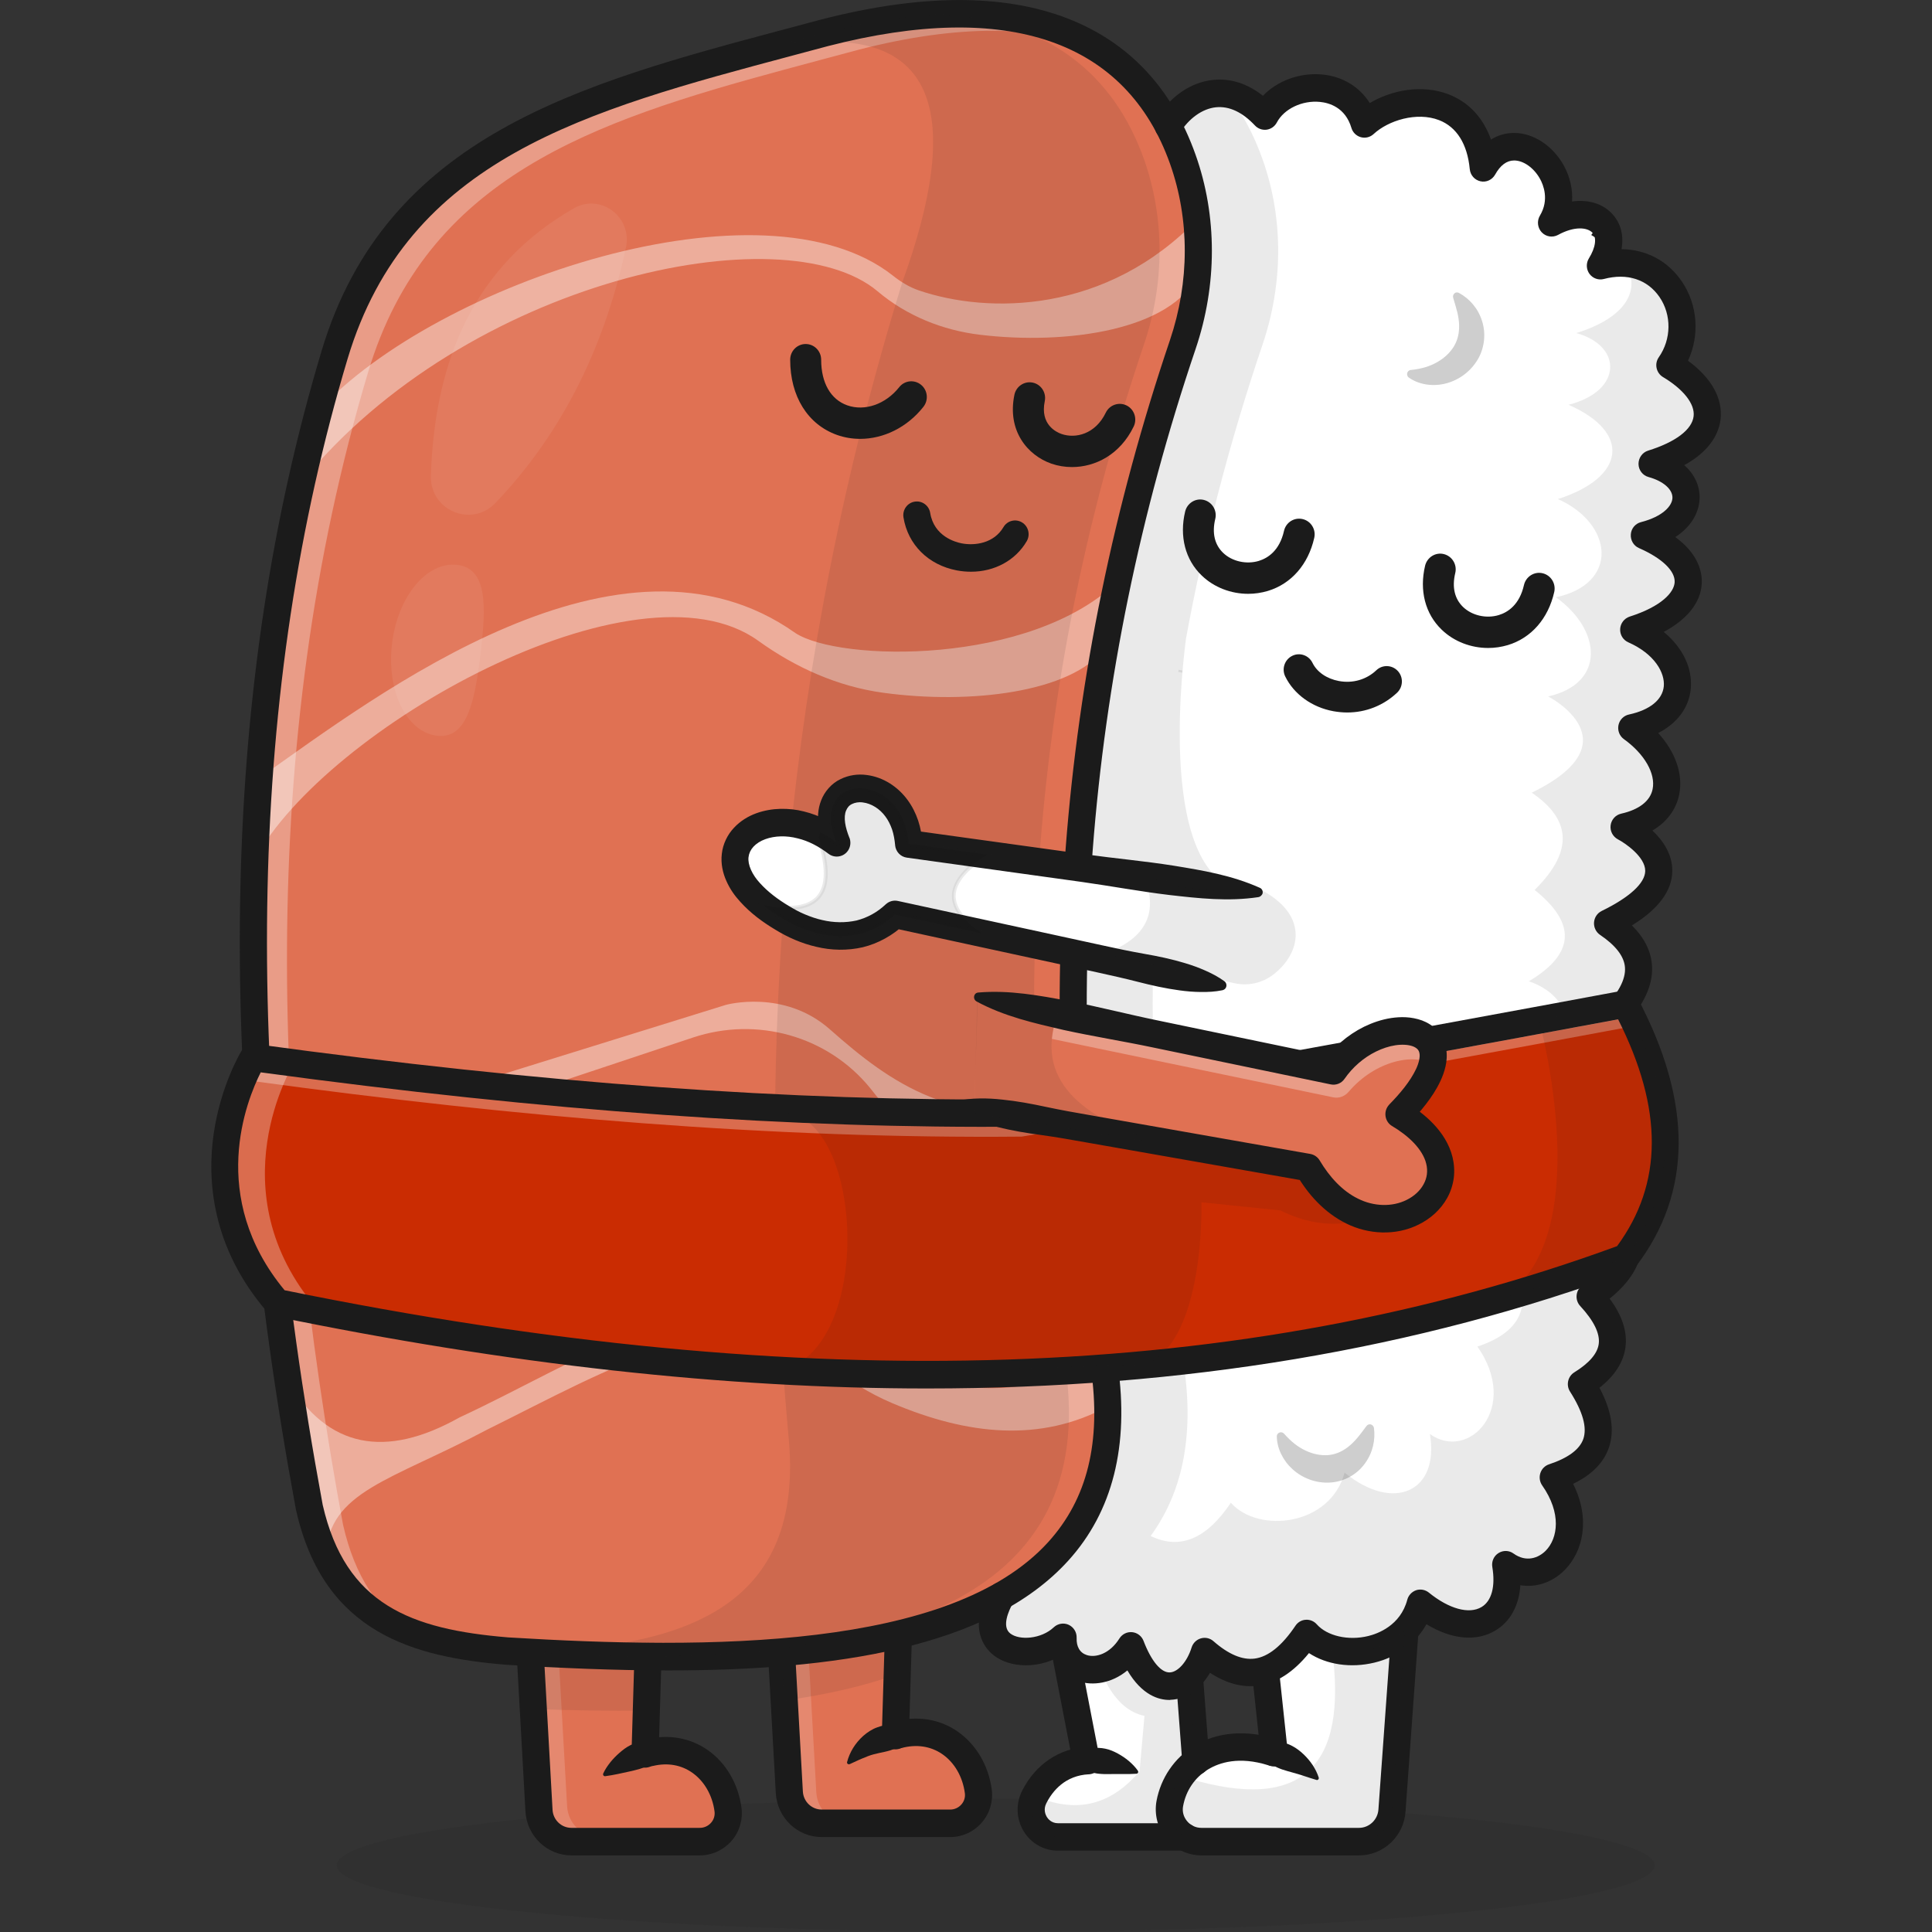 <svg width="64" height="64" viewBox="0 0 64 64" fill="none" xmlns="http://www.w3.org/2000/svg">
<rect x="0" y="0" width="64" height="64" fill="#333333" stroke="none"/>
<g clip-path="url(#clip0_5370_5987)">
<g opacity="0.3">
<path opacity="0.3" d="M32.984 64C45.043 64 54.818 63.011 54.818 61.792C54.818 60.572 45.043 59.584 32.984 59.584C20.925 59.584 11.15 60.572 11.15 61.792C11.15 63.011 20.925 64 32.984 64Z" fill="#1B1B1B"/>
</g>
<path d="M39.613 58.346L39.25 60.85H35.049C34.47 60.85 34.074 60.316 34.174 59.781C34.188 59.697 34.215 59.613 34.256 59.534C34.582 58.889 35.166 58.381 36.005 58.322L35.979 58.314L35.283 54.716C35.283 54.716 36.579 54.132 37.907 54.539C38.426 54.697 38.946 55.005 39.399 55.557L39.613 58.346Z" fill="white"/>
<path d="M39.306 60.917H35.049C34.765 60.917 34.497 60.791 34.317 60.569C34.135 60.345 34.059 60.054 34.113 59.769C34.13 59.675 34.159 59.586 34.203 59.505C34.565 58.785 35.169 58.349 35.908 58.268L35.215 54.682L35.261 54.66C35.315 54.635 36.596 54.071 37.932 54.48C38.525 54.66 39.036 55.01 39.452 55.517L39.464 55.532L39.681 58.346V58.354L39.306 60.917ZM36.037 58.263L36.416 58.359L36.013 58.386C35.276 58.435 34.672 58.854 34.317 59.562C34.281 59.633 34.254 59.709 34.239 59.791C34.193 60.037 34.259 60.288 34.417 60.483C34.575 60.678 34.801 60.784 35.049 60.784H39.194L39.55 58.342L39.338 55.581C38.941 55.101 38.455 54.77 37.893 54.6C36.745 54.248 35.602 54.657 35.358 54.756L36.037 58.263Z" fill="#1B1B1B"/>
<path d="M46.545 54.009L46.115 59.978C46.073 60.557 45.597 61.006 45.025 61.006H39.795C39.136 61.006 38.632 60.399 38.752 59.744C38.791 59.539 38.854 59.345 38.941 59.16C39.423 58.157 40.627 57.543 42.203 58.058L41.911 55.32C41.911 55.32 41.809 51.885 45.062 53.211C45.497 53.388 45.988 53.647 46.545 54.009Z" fill="white"/>
<path d="M45.025 61.072H39.795C39.459 61.072 39.143 60.922 38.929 60.661C38.718 60.402 38.63 60.064 38.691 59.736C38.73 59.525 38.795 59.322 38.885 59.138C39.338 58.199 40.51 57.484 42.13 57.974L41.848 55.335C41.846 55.268 41.812 53.794 42.734 53.144C43.295 52.747 44.089 52.75 45.088 53.156C45.538 53.339 46.039 53.607 46.579 53.957L46.611 53.977L46.609 54.016L46.178 59.985C46.137 60.594 45.631 61.072 45.025 61.072ZM41.094 57.935C40.017 57.935 39.311 58.546 39.002 59.189C38.917 59.364 38.856 59.557 38.817 59.756C38.764 60.047 38.842 60.345 39.029 60.574C39.219 60.806 39.498 60.939 39.798 60.939H45.028C45.565 60.939 46.015 60.515 46.054 59.971L46.482 54.041C45.962 53.706 45.477 53.447 45.044 53.272C44.089 52.883 43.337 52.873 42.812 53.245C41.948 53.854 41.982 55.305 41.982 55.32L42.284 58.152L42.189 58.12C41.787 57.992 41.422 57.935 41.094 57.935Z" fill="#1B1B1B"/>
<path d="M42.381 57.708C42.529 57.716 42.673 57.767 42.809 57.839C42.945 57.91 43.069 58.006 43.181 58.112C43.407 58.327 43.587 58.586 43.685 58.884C43.694 58.916 43.677 58.953 43.646 58.962C43.634 58.968 43.621 58.968 43.609 58.962H43.607C43.459 58.921 43.327 58.871 43.198 58.832C43.069 58.79 42.945 58.751 42.824 58.719C42.702 58.684 42.583 58.654 42.471 58.615C42.357 58.573 42.245 58.529 42.135 58.45L42.126 58.443C41.948 58.312 41.907 58.058 42.038 57.876C42.118 57.76 42.252 57.703 42.381 57.708Z" fill="#1B1B1B"/>
<path d="M45.025 61.462H39.797C39.345 61.462 38.922 61.259 38.632 60.907C38.348 60.559 38.231 60.104 38.311 59.66C38.452 58.898 38.905 58.233 39.554 57.836C40.306 57.375 41.274 57.292 42.274 57.605C42.512 57.678 42.644 57.932 42.571 58.174C42.498 58.415 42.247 58.548 42.009 58.475C41.043 58.174 40.394 58.386 40.017 58.615C39.581 58.881 39.287 59.312 39.192 59.828C39.158 60.008 39.204 60.182 39.321 60.325C39.438 60.468 39.61 60.55 39.793 60.55H45.02C45.356 60.55 45.638 60.283 45.662 59.943L46.093 53.974C46.11 53.723 46.329 53.536 46.575 53.553C46.823 53.57 47.008 53.79 46.99 54.041L46.56 60.01C46.506 60.826 45.83 61.462 45.025 61.462Z" fill="#1B1B1B"/>
<path d="M42.206 58.517C41.98 58.517 41.785 58.344 41.761 58.11L41.469 55.372C41.442 55.123 41.62 54.896 41.868 54.869C42.113 54.842 42.337 55.022 42.364 55.273L42.656 58.011C42.682 58.26 42.505 58.487 42.257 58.514C42.237 58.517 42.223 58.517 42.206 58.517Z" fill="#1B1B1B"/>
<path d="M39.613 58.802C39.379 58.802 39.182 58.62 39.165 58.381L38.953 55.593C38.934 55.342 39.119 55.123 39.367 55.106C39.615 55.086 39.832 55.273 39.851 55.525L40.063 58.312C40.082 58.563 39.897 58.783 39.649 58.8C39.637 58.802 39.625 58.802 39.613 58.802Z" fill="#1B1B1B"/>
<path d="M36.166 57.928C36.317 57.886 36.47 57.898 36.616 57.928C36.762 57.957 36.901 58.019 37.029 58.088C37.158 58.159 37.28 58.24 37.392 58.334C37.504 58.43 37.606 58.534 37.694 58.657C37.713 58.687 37.708 58.726 37.679 58.746C37.669 58.753 37.659 58.755 37.647 58.758C37.499 58.768 37.363 58.768 37.229 58.768H36.847C36.725 58.768 36.606 58.773 36.494 58.765C36.382 58.758 36.275 58.748 36.166 58.706L36.129 58.691C35.923 58.615 35.818 58.383 35.896 58.174C35.942 58.048 36.047 57.959 36.166 57.928Z" fill="#1B1B1B"/>
<path d="M39.25 61.306H35.049C34.58 61.306 34.152 61.065 33.908 60.658C33.663 60.252 33.643 59.751 33.857 59.325C34.303 58.443 35.093 57.91 36.03 57.864C36.278 57.851 36.489 58.046 36.502 58.297C36.514 58.549 36.322 58.763 36.073 58.775C35.285 58.815 34.869 59.322 34.658 59.741C34.556 59.946 34.636 60.118 34.675 60.185C34.714 60.249 34.828 60.397 35.049 60.397H39.25C39.498 60.397 39.7 60.601 39.7 60.853C39.698 61.104 39.498 61.306 39.25 61.306Z" fill="#1B1B1B"/>
<path d="M35.981 58.773C35.769 58.773 35.582 58.623 35.541 58.406L34.845 54.807C34.796 54.561 34.957 54.322 35.2 54.273C35.443 54.223 35.679 54.386 35.728 54.633L36.424 58.231C36.472 58.477 36.312 58.716 36.069 58.766C36.039 58.77 36.01 58.773 35.981 58.773Z" fill="#1B1B1B"/>
<g opacity="0.3">
<path opacity="0.3" d="M39.613 58.344C39.158 58.684 38.859 59.184 38.754 59.744C38.671 60.2 38.888 60.631 39.248 60.85H35.047C34.468 60.85 34.072 60.316 34.171 59.781C34.354 59.665 34.507 59.584 34.507 59.584C35.842 60.077 36.893 59.685 37.749 58.679L37.912 56.841C36.869 56.629 36.465 55.323 36.465 55.323L36.669 55.212L36.949 55.061L37.543 54.739C38.105 56.02 38.868 56.064 39.396 55.559L39.613 58.344Z" fill="#1B1B1B"/>
</g>
<path d="M31.478 60.399H27.222C26.652 60.399 26.18 59.948 26.149 59.372L25.979 56.333L25.862 54.273L29.756 54.268L29.72 55.461L29.659 57.494C31.087 57.058 32.23 58.026 32.405 59.342C32.483 59.904 32.038 60.399 31.478 60.399Z" fill="#E07153"/>
<g opacity="0.55">
<g opacity="0.55">
<path opacity="0.55" d="M25.971 54.275L29.866 54.27V54.273L26.757 54.275L26.871 56.335L27.041 59.374C27.073 59.948 27.545 60.402 28.114 60.402H27.326C26.757 60.402 26.285 59.951 26.253 59.374L26.083 56.335L25.971 54.275Z" fill="white"/>
</g>
</g>
<path d="M23.184 61.008H18.929C18.36 61.008 17.888 60.557 17.856 59.98L17.667 56.611L17.569 54.881L21.464 54.876L21.41 56.661L21.366 58.102C22.794 57.666 23.938 58.635 24.113 59.951C24.191 60.513 23.743 61.008 23.184 61.008Z" fill="#E07153"/>
<g opacity="0.55">
<g opacity="0.55">
<path opacity="0.55" d="M23.687 60.86C23.541 60.952 23.371 61.008 23.186 61.008H18.929C18.36 61.008 17.888 60.557 17.856 59.98L17.667 56.612L17.569 54.882L18.508 54.879L18.596 56.464L18.786 59.833C18.817 60.407 19.287 60.86 19.858 60.86H23.687Z" fill="white"/>
</g>
</g>
<path d="M29.732 57.881C29.554 57.977 29.428 58.002 29.309 58.031C29.189 58.058 29.073 58.078 28.949 58.112C28.825 58.144 28.698 58.194 28.567 58.25C28.43 58.305 28.299 58.374 28.146 58.44H28.143C28.112 58.453 28.078 58.438 28.063 58.408C28.058 58.396 28.058 58.381 28.061 58.369C28.146 58.043 28.328 57.745 28.596 57.504C28.73 57.385 28.888 57.282 29.053 57.223C29.216 57.161 29.384 57.129 29.494 57.139L29.576 57.146C29.79 57.164 29.948 57.353 29.931 57.568C29.924 57.703 29.841 57.819 29.732 57.881Z" fill="#1B1B1B"/>
<path d="M31.478 60.855H27.221C26.414 60.855 25.745 60.215 25.699 59.399L25.414 54.3C25.4 54.048 25.589 53.834 25.837 53.819C26.083 53.804 26.297 53.997 26.312 54.248L26.596 59.347C26.616 59.682 26.888 59.944 27.221 59.944H31.476C31.619 59.944 31.756 59.882 31.851 59.771C31.941 59.667 31.98 59.534 31.962 59.401C31.89 58.854 31.615 58.381 31.206 58.102C30.824 57.844 30.364 57.775 29.873 57.903C29.632 57.967 29.387 57.819 29.326 57.578C29.262 57.334 29.408 57.085 29.647 57.023C30.384 56.828 31.116 56.944 31.707 57.348C32.327 57.772 32.746 58.475 32.853 59.281C32.904 59.672 32.787 60.069 32.527 60.37C32.262 60.678 31.88 60.855 31.478 60.855Z" fill="#1B1B1B"/>
<path d="M29.661 57.95C29.657 57.95 29.652 57.95 29.647 57.95C29.399 57.942 29.204 57.733 29.211 57.481L29.309 54.258C29.316 54.006 29.527 53.807 29.771 53.817C30.019 53.824 30.213 54.033 30.206 54.285L30.109 57.509C30.104 57.755 29.905 57.95 29.661 57.95Z" fill="#1B1B1B"/>
<path d="M54.723 15.364C56.266 15.787 56.266 17.283 54.465 17.739C56.553 18.651 56.356 20.147 54.113 20.862C55.937 21.668 56.168 23.659 54.05 24.115C55.582 25.216 55.687 26.979 53.792 27.4C53.792 27.4 56.713 28.896 53.247 30.589C54.502 31.439 54.692 32.484 53.344 33.81C54.67 34.87 54.748 35.885 53.152 36.837C54.845 37.416 54.821 39.212 53.089 39.828C54.376 40.893 54.149 41.933 52.67 42.951C53.831 44.208 53.544 45.127 52.381 45.847C53.405 47.441 52.987 48.427 51.449 48.937C52.872 50.965 51.167 52.76 49.875 51.833C50.197 53.743 48.679 54.44 47.049 53.112C46.577 54.881 44.193 55.138 43.281 54.11C42.308 55.559 41.191 55.845 39.897 54.711C39.518 55.936 38.246 56.592 37.458 54.522C36.694 55.737 35.164 55.478 35.21 54.238C34.504 54.904 33.103 54.884 32.899 54.021C32.828 53.733 32.894 53.353 33.162 52.873C32.875 44.743 33.386 36.176 34.541 27.257C35.507 19.792 36.925 12.081 38.7 4.172C38.73 4.126 38.759 4.079 38.791 4.034C39.233 3.403 39.922 2.992 40.668 3.12C41.072 3.189 41.491 3.416 41.899 3.849C42.52 2.669 44.704 2.462 45.195 4.111C46.304 3.081 48.878 2.918 49.133 5.565C50.126 3.78 52.354 5.787 51.391 7.386C52.731 6.654 53.811 7.512 53.008 8.806C55.173 8.231 56.402 10.541 55.31 12.103C57.066 13.15 57.034 14.646 54.723 15.364Z" fill="white"/>
<path d="M53.278 8.096C53.137 7.982 52.982 7.871 52.806 7.765C52.899 7.632 52.974 7.497 53.033 7.356C53.22 7.529 53.315 7.785 53.278 8.096Z" fill="white"/>
<path d="M53.327 8.219L53.237 8.145C53.101 8.034 52.943 7.923 52.773 7.822L52.712 7.785L52.753 7.729C52.843 7.6 52.916 7.465 52.974 7.332L53.011 7.248L53.077 7.31C53.286 7.502 53.381 7.785 53.342 8.106L53.327 8.219ZM52.897 7.746C53.013 7.817 53.12 7.891 53.22 7.968C53.22 7.773 53.162 7.603 53.052 7.47C53.008 7.563 52.955 7.655 52.897 7.746Z" fill="#1B1B1B"/>
<g opacity="0.3">
<path opacity="0.3" d="M54.723 15.364C56.266 15.787 56.266 17.283 54.466 17.739C56.553 18.651 56.356 20.147 54.113 20.862C55.937 21.668 56.168 23.659 54.05 24.115C55.582 25.216 55.687 26.979 53.792 27.4C53.792 27.4 56.713 28.896 53.247 30.589C54.502 31.439 54.692 32.484 53.344 33.81C54.67 34.87 54.748 35.885 53.152 36.836C54.845 37.416 54.821 39.212 53.089 39.828C54.376 40.893 54.149 41.933 52.67 42.951C53.831 44.208 53.544 45.127 52.381 45.846C53.405 47.441 52.987 48.427 51.449 48.937C52.872 50.965 51.167 52.759 49.875 51.833C50.197 53.743 48.679 54.44 47.049 53.112C46.577 54.881 44.193 55.138 43.281 54.11C42.308 55.559 41.191 55.845 39.897 54.711C39.79 55.054 39.615 55.352 39.399 55.559C38.873 56.062 38.107 56.017 37.545 54.738C37.514 54.669 37.484 54.598 37.458 54.522C37.312 54.756 37.136 54.933 36.952 55.061L36.672 55.212C35.949 55.51 35.176 55.125 35.21 54.24C34.504 54.906 33.103 54.886 32.899 54.024C32.894 54.006 32.892 53.989 32.887 53.969C32.855 53.787 32.875 53.57 32.96 53.316C32.972 53.277 32.989 53.237 33.004 53.198C33.045 53.094 33.099 52.986 33.159 52.873C35.687 51.443 37.124 49.08 36.579 45.26C34.573 33.588 35.49 22.313 39.18 11.413C39.853 9.427 39.883 7.255 39.182 5.279C39.044 4.889 38.885 4.52 38.7 4.172C38.73 4.125 38.759 4.079 38.791 4.034C39.233 3.403 39.922 2.992 40.668 3.12C41.155 3.743 41.539 4.468 41.826 5.281C42.529 7.26 42.498 9.429 41.824 11.415C40.736 14.629 39.89 17.872 39.289 21.15C39.289 21.15 39.289 21.152 39.287 21.16C39.26 21.416 38.229 28.694 41.033 29.482L37.64 29.009C37.577 29.214 37.528 29.34 37.484 29.409L38.302 29.28C37.99 34.525 38.292 39.853 39.224 45.265C39.569 47.673 39.124 49.501 38.117 50.881C39.107 51.362 39.987 50.953 40.773 49.78C41.685 50.807 44.069 50.551 44.541 48.782C46.171 50.11 47.689 49.413 47.367 47.503C48.659 48.429 50.364 46.635 48.941 44.607C50.479 44.094 50.897 43.111 49.873 41.516C51.036 40.797 51.323 39.878 50.163 38.621C51.639 37.603 51.868 36.563 50.581 35.498C52.315 34.88 52.34 33.086 50.644 32.506C52.24 31.555 52.164 30.542 50.836 29.48C52.184 28.154 51.994 27.109 50.739 26.259C54.208 24.568 51.284 23.07 51.284 23.07C53.179 22.646 53.074 20.886 51.542 19.785C53.66 19.329 53.432 17.337 51.605 16.532C53.848 15.817 54.045 14.319 51.958 13.409C53.755 12.953 53.755 11.457 52.215 11.033C53.884 10.516 54.366 9.592 53.843 8.724C55.465 8.85 56.251 10.757 55.31 12.103C57.066 13.15 57.034 14.646 54.723 15.364Z" fill="#1B1B1B"/>
</g>
<g opacity="0.3">
<path opacity="0.3" d="M36.952 55.061C36.861 55.123 36.767 55.175 36.672 55.212L36.952 55.061Z" fill="black"/>
<path opacity="0.3" d="M36.696 55.271L36.643 55.153L36.922 55.002L36.988 55.113C36.891 55.18 36.793 55.234 36.696 55.271Z" fill="#1B1B1B"/>
</g>
<g opacity="0.3">
<path opacity="0.3" d="M39.107 22.2C39.102 22.225 39.099 22.244 39.094 22.267C39.097 22.237 39.105 22.215 39.107 22.2Z" fill="black"/>
<path opacity="0.3" d="M39.159 22.279L39.031 22.259C39.034 22.234 39.039 22.212 39.041 22.198L39.044 22.188L39.171 22.21L39.159 22.279Z" fill="#1B1B1B"/>
</g>
<path d="M53.845 8.719C53.587 8.697 53.308 8.722 53.011 8.801C53.169 8.547 53.254 8.305 53.279 8.093C53.527 8.295 53.716 8.505 53.845 8.719Z" fill="white"/>
<path d="M52.87 8.907L52.957 8.766C53.106 8.53 53.191 8.3 53.215 8.088L53.227 7.973L53.317 8.046C53.57 8.249 53.765 8.465 53.899 8.687L53.964 8.796L53.838 8.786C53.58 8.764 53.308 8.791 53.026 8.865L52.87 8.907ZM53.325 8.217C53.293 8.374 53.232 8.537 53.142 8.702C53.339 8.66 53.534 8.643 53.721 8.645C53.617 8.5 53.485 8.357 53.325 8.217Z" fill="#1B1B1B"/>
<path d="M39.18 11.413C35.49 22.313 34.573 33.588 36.579 45.26C37.956 54.896 26.711 55.271 17.2 54.719C17.066 54.711 16.932 54.704 16.798 54.694C13.373 54.411 11.043 53.435 10.248 49.945C7.912 37.315 7.358 24.179 11.082 11.753C13.016 5.301 18.52 3.458 24.84 1.75C24.843 1.75 24.845 1.747 24.847 1.747C25.662 1.525 26.494 1.309 27.331 1.082C33.921 -0.611 37.747 1.242 39.18 5.279C39.885 7.255 39.853 9.424 39.18 11.413Z" fill="#E07153"/>
<g opacity="0.3">
<path opacity="0.3" d="M17.572 54.881L21.466 54.876L21.413 56.661C20.172 56.683 18.915 56.661 17.667 56.611L17.572 54.881Z" fill="#1B1B1B"/>
</g>
<g opacity="0.3">
<path opacity="0.3" d="M29.761 54.27L29.725 55.463C28.591 55.865 27.326 56.146 25.981 56.335L25.864 54.275L29.761 54.27Z" fill="#1B1B1B"/>
</g>
<g opacity="0.55">
<path opacity="0.55" d="M36.375 1.622C34.407 0.84 31.78 0.789 28.448 1.646C27.611 1.871 26.779 2.09 25.964 2.312C25.962 2.312 25.959 2.314 25.957 2.314C19.639 4.022 14.132 5.868 12.198 12.317C8.474 24.743 9.026 37.879 11.364 50.51C11.756 52.232 12.522 53.344 13.612 54.058C11.926 53.415 10.766 52.208 10.252 49.945C7.917 37.315 7.363 24.179 11.087 11.753C13.021 5.301 18.525 3.458 24.845 1.75C24.847 1.75 24.85 1.747 24.852 1.747C25.667 1.526 26.499 1.309 27.336 1.082C31.342 0.052 34.327 0.333 36.375 1.622Z" fill="white"/>
</g>
<g opacity="0.75">
<g opacity="0.75">
<path opacity="0.75" d="M39.695 7.231C36.664 10.405 32.729 10.407 30.427 9.616C30.121 9.51 29.841 9.338 29.586 9.136C25.295 5.737 14.485 9.355 10.569 13.582L9.985 15.98C15.429 9.271 25.959 7.024 29.073 9.651C30.034 10.462 31.228 10.942 32.468 11.09C35.334 11.433 38.81 10.945 39.698 9.086" fill="white"/>
</g>
<g opacity="0.75">
<path opacity="0.75" d="M37.017 19.27C34.12 22.055 27.805 21.924 26.348 20.97C20.554 16.867 12.563 22.966 8.581 25.781L8.44 28.472C10.78 24.122 21.084 18.323 25.115 21.224C26.353 22.116 27.757 22.745 29.262 22.949C32.138 23.341 35.473 22.942 36.579 21.5" fill="white"/>
</g>
<g opacity="0.75">
<path opacity="0.75" d="M35.628 36.73C31.593 37.376 29.537 35.91 27.494 34.101C25.969 32.75 24.045 33.288 24.045 33.288L12.948 36.735C9.8 37.647 8.53 36.026 8.53 36.026L8.817 39.828C8.817 39.828 9.311 38.537 12.522 37.842L22.955 34.37C25.071 33.665 27.421 34.313 28.834 36.055C28.876 36.107 28.919 36.161 28.961 36.215C30.985 38.85 35.631 38.32 35.631 38.32" fill="white"/>
</g>
<g opacity="0.75">
<path opacity="0.75" d="M36.429 44.348C35.217 46.46 31.666 46.359 28.316 44.999C27.73 44.76 27.175 44.449 26.635 44.119C23.403 42.138 19.204 45.11 15.225 46.953C12.751 48.343 10.858 47.951 9.547 45.775C9.817 48.018 10.216 49.967 10.79 51.525C10.899 49.39 12.945 49.055 16.125 47.365C20.189 45.356 24.371 42.818 27.438 45.203C28.09 45.711 28.791 46.157 29.547 46.477C32.06 47.544 34.468 47.791 36.689 46.593" fill="white"/>
</g>
</g>
<path d="M22.138 55.335C20.362 55.335 18.55 55.256 16.774 55.148C13.699 54.894 10.736 54.103 9.812 50.046C9.81 50.041 9.81 50.034 9.807 50.029C7.068 35.222 7.346 22.658 10.654 11.62C12.792 4.488 19.219 2.775 26.025 0.961C26.421 0.855 26.818 0.749 27.217 0.643C30.496 -0.2 33.23 -0.212 35.351 0.606C37.389 1.392 38.82 2.913 39.605 5.126C40.325 7.152 40.325 9.439 39.605 11.563C35.925 22.437 35.057 33.749 37.025 45.184C37.025 45.189 37.027 45.191 37.027 45.196C37.411 47.89 36.859 50.078 35.385 51.702C32.76 54.593 27.62 55.335 22.138 55.335ZM10.69 49.852C11.444 53.147 13.602 53.975 16.837 54.241C23.459 54.645 31.483 54.652 34.723 51.084C36.022 49.652 36.484 47.772 36.139 45.332C34.147 33.744 35.028 22.284 38.757 11.265C39.408 9.335 39.411 7.265 38.761 5.432C37.309 1.346 33.395 -0.007 27.443 1.523C27.046 1.629 26.65 1.735 26.253 1.841C19.413 3.665 13.507 5.239 11.515 11.884C8.251 22.779 7.981 35.198 10.69 49.852Z" fill="#1B1B1B"/>
<path d="M24.843 1.748C24.846 1.748 24.849 1.745 24.852 1.745C24.846 1.748 24.843 1.75 24.843 1.748C24.84 1.75 24.84 1.75 24.843 1.748Z" fill="black"/>
<path d="M24.84 1.814H24.692L24.813 1.683L24.85 1.681H25.11L24.864 1.811L24.84 1.814Z" fill="#1B1B1B"/>
<g opacity="0.3">
<path opacity="0.3" d="M35.295 45.26C33.288 33.588 34.205 22.313 37.895 11.413C38.569 9.427 38.598 7.255 37.898 5.279C36.883 2.42 34.667 0.658 31.121 0.473C29.978 0.53 28.718 0.727 27.334 1.082C26.952 1.185 26.572 1.286 26.195 1.385C26.414 1.385 26.623 1.392 26.82 1.412C26.818 1.412 26.815 1.412 26.813 1.412C31.055 1.057 31.858 3.911 29.89 9.35C26.066 21.722 24.937 34.453 26.112 47.493C26.721 53.314 22.588 54.613 17.202 54.719C18.601 54.8 20.036 54.862 21.464 54.877C29.265 54.788 36.409 53.053 35.295 45.26Z" fill="#1B1B1B"/>
</g>
<path d="M38.737 56.313C38.394 56.313 37.832 56.163 37.346 55.335C36.82 55.769 36.202 55.847 35.73 55.697C35.349 55.576 35.062 55.318 34.903 54.973C34.227 55.266 33.415 55.229 32.906 54.825C32.627 54.603 32.055 53.945 32.773 52.649C32.894 52.429 33.169 52.35 33.386 52.474C33.602 52.597 33.68 52.875 33.558 53.095C33.403 53.376 33.181 53.883 33.463 54.108C33.763 54.347 34.49 54.3 34.908 53.906C35.042 53.78 35.237 53.748 35.402 53.824C35.567 53.901 35.672 54.071 35.665 54.255C35.653 54.551 35.774 54.753 36.003 54.827C36.297 54.921 36.762 54.788 37.083 54.275C37.175 54.13 37.338 54.051 37.506 54.068C37.674 54.085 37.82 54.196 37.881 54.356C38.134 55.019 38.457 55.411 38.749 55.401C39.022 55.392 39.328 55.044 39.474 54.573C39.52 54.428 39.635 54.315 39.781 54.273C39.926 54.231 40.082 54.265 40.197 54.366C40.695 54.803 41.152 54.995 41.561 54.943C42.014 54.884 42.468 54.517 42.914 53.854C42.991 53.738 43.118 53.664 43.254 53.657C43.393 53.647 43.527 53.703 43.619 53.807C43.964 54.196 44.665 54.356 45.322 54.196C45.636 54.12 46.39 53.851 46.618 52.994C46.657 52.846 46.769 52.727 46.913 52.678C47.056 52.631 47.214 52.661 47.333 52.757C47.998 53.297 48.664 53.482 49.078 53.235C49.413 53.035 49.542 52.553 49.435 51.909C49.404 51.727 49.484 51.544 49.639 51.448C49.793 51.35 49.99 51.355 50.138 51.463C50.559 51.764 50.963 51.611 51.203 51.37C51.61 50.956 51.731 50.125 51.087 49.206C51.004 49.087 50.982 48.937 51.026 48.799C51.07 48.661 51.177 48.553 51.313 48.508C51.945 48.299 52.327 48.015 52.449 47.668C52.58 47.288 52.432 46.761 52.009 46.098C51.943 45.995 51.921 45.869 51.948 45.748C51.975 45.627 52.048 45.524 52.152 45.46C52.646 45.154 52.916 44.839 52.96 44.521C53.006 44.176 52.799 43.754 52.347 43.264C52.257 43.168 52.213 43.035 52.228 42.902C52.242 42.769 52.313 42.65 52.422 42.576C53.101 42.108 53.468 41.652 53.485 41.258C53.5 40.928 53.271 40.565 52.809 40.183C52.682 40.08 52.622 39.915 52.651 39.752C52.68 39.589 52.792 39.456 52.945 39.4C53.575 39.175 53.967 38.749 53.962 38.291C53.96 37.852 53.604 37.47 53.013 37.268C52.846 37.211 52.729 37.061 52.709 36.883C52.69 36.706 52.777 36.533 52.928 36.445C53.354 36.191 53.87 35.799 53.899 35.375C53.928 34.949 53.463 34.485 53.072 34.17C52.969 34.089 52.909 33.968 52.901 33.835C52.894 33.704 52.945 33.576 53.038 33.485C53.6 32.933 53.865 32.445 53.828 32.033C53.797 31.676 53.519 31.316 53.004 30.969C52.87 30.877 52.794 30.722 52.804 30.557C52.816 30.394 52.911 30.249 53.057 30.177C53.981 29.727 54.495 29.256 54.5 28.852C54.504 28.383 53.831 27.927 53.595 27.804C53.427 27.715 53.33 27.531 53.354 27.341C53.378 27.151 53.517 26.996 53.702 26.954C54.298 26.821 54.667 26.532 54.745 26.141C54.85 25.626 54.475 24.975 53.794 24.485C53.648 24.381 53.578 24.199 53.614 24.021C53.651 23.844 53.787 23.706 53.962 23.669C54.65 23.521 55.069 23.183 55.115 22.74C55.159 22.289 54.813 21.663 53.94 21.278C53.767 21.202 53.66 21.027 53.67 20.837C53.68 20.647 53.806 20.485 53.984 20.426C55.059 20.083 55.458 19.612 55.475 19.287C55.495 18.91 55.052 18.488 54.293 18.156C54.115 18.079 54.008 17.895 54.023 17.7C54.037 17.505 54.174 17.343 54.361 17.296C55.076 17.113 55.4 16.758 55.402 16.485C55.404 16.204 55.093 15.935 54.609 15.802C54.414 15.748 54.281 15.573 54.278 15.371C54.276 15.169 54.405 14.986 54.597 14.927C55.502 14.646 56.051 14.232 56.103 13.789C56.151 13.385 55.772 12.899 55.088 12.49C54.981 12.426 54.903 12.317 54.877 12.192C54.85 12.066 54.877 11.938 54.95 11.834C55.368 11.236 55.378 10.432 54.974 9.841C54.572 9.254 53.901 9.037 53.13 9.242C52.953 9.289 52.763 9.222 52.653 9.072C52.544 8.921 52.536 8.719 52.634 8.559C52.858 8.199 52.901 7.872 52.751 7.709C52.588 7.534 52.162 7.48 51.61 7.783C51.43 7.879 51.211 7.844 51.07 7.694C50.931 7.544 50.907 7.319 51.011 7.144C51.33 6.615 51.121 6.117 51.016 5.927C50.814 5.562 50.469 5.316 50.158 5.316C49.912 5.316 49.7 5.474 49.528 5.784C49.43 5.957 49.236 6.048 49.044 6.006C48.851 5.964 48.708 5.804 48.688 5.604C48.608 4.769 48.255 4.207 47.672 3.98C46.932 3.694 45.988 3.99 45.502 4.441C45.387 4.547 45.229 4.586 45.078 4.544C44.93 4.503 44.811 4.387 44.767 4.236C44.565 3.556 44.028 3.406 43.726 3.376C43.137 3.317 42.534 3.606 42.296 4.059C42.228 4.187 42.103 4.276 41.96 4.296C41.816 4.315 41.673 4.264 41.573 4.158C41.152 3.711 40.717 3.509 40.277 3.554C39.829 3.601 39.382 3.921 39.08 4.409C38.949 4.623 38.671 4.687 38.46 4.554C38.248 4.421 38.185 4.14 38.316 3.926C38.769 3.189 39.45 2.723 40.184 2.647C40.603 2.602 41.201 2.671 41.836 3.172C42.32 2.671 43.064 2.395 43.814 2.469C44.483 2.536 45.037 2.878 45.375 3.413C46.098 2.987 47.1 2.782 47.993 3.127C48.654 3.384 49.136 3.904 49.391 4.623C49.622 4.478 49.88 4.404 50.158 4.404C50.158 4.404 50.158 4.404 50.16 4.404C50.795 4.404 51.44 4.828 51.802 5.481C52.011 5.858 52.101 6.272 52.077 6.674C52.607 6.602 53.089 6.74 53.407 7.085C53.694 7.396 53.797 7.805 53.714 8.254C54.529 8.263 55.244 8.636 55.711 9.321C56.241 10.097 56.309 11.105 55.918 11.95C56.696 12.522 57.076 13.2 56.995 13.895C56.952 14.272 56.725 14.898 55.794 15.408C56.122 15.699 56.307 16.076 56.302 16.49C56.297 16.916 56.071 17.419 55.497 17.791C56.278 18.363 56.39 18.971 56.373 19.329C56.341 19.957 55.893 20.517 55.113 20.933C55.738 21.448 56.076 22.133 56.008 22.826C55.947 23.447 55.558 23.96 54.93 24.282C55.499 24.908 55.762 25.645 55.626 26.318C55.526 26.818 55.215 27.232 54.738 27.513C55.078 27.834 55.402 28.287 55.397 28.854C55.39 29.507 54.942 30.113 54.059 30.656C54.458 31.05 54.68 31.481 54.721 31.942C54.775 32.529 54.531 33.14 53.996 33.768C54.57 34.32 54.83 34.867 54.794 35.427C54.762 35.912 54.509 36.353 54.025 36.767C54.548 37.145 54.855 37.682 54.857 38.276C54.862 38.939 54.492 39.542 53.862 39.947C54.225 40.378 54.4 40.829 54.378 41.287C54.351 41.894 54.006 42.463 53.322 43.02C53.738 43.579 53.913 44.119 53.845 44.632C53.78 45.124 53.49 45.575 52.984 45.972C53.388 46.726 53.492 47.392 53.295 47.959C53.123 48.456 52.726 48.858 52.111 49.154C52.7 50.325 52.432 51.399 51.838 52.003C51.425 52.422 50.887 52.597 50.364 52.513C50.321 53.188 50.031 53.718 49.532 54.016C48.902 54.391 48.078 54.307 47.253 53.804C46.903 54.433 46.292 54.891 45.531 55.076C44.743 55.266 43.945 55.143 43.361 54.761C42.843 55.399 42.279 55.761 41.678 55.84C41.157 55.909 40.622 55.766 40.082 55.414C39.766 55.956 39.289 56.291 38.778 56.308C38.761 56.313 38.749 56.313 38.737 56.313Z" fill="#1B1B1B"/>
<path d="M41.705 29.569L40.518 32.649L32.512 30.914L29.637 30.291C28.465 31.397 26.937 31.038 25.949 30.439C25.699 30.291 25.48 30.14 25.293 29.993C23.072 28.23 25.127 26.515 27.175 27.577C27.355 27.671 27.535 27.787 27.715 27.925C26.742 25.561 29.91 25.463 30.097 27.957L32.69 28.317L41.705 29.569Z" fill="white"/>
<path d="M41.683 29.719C40.678 29.869 39.708 29.759 38.737 29.648C37.766 29.532 36.806 29.352 35.84 29.216L30.038 28.41C29.829 28.381 29.674 28.211 29.652 28.004V27.991C29.635 27.814 29.605 27.639 29.552 27.479C29.496 27.319 29.423 27.171 29.328 27.045C29.141 26.789 28.861 26.616 28.584 26.582C28.445 26.562 28.319 26.587 28.224 26.634C28.126 26.68 28.07 26.752 28.027 26.853C27.983 26.954 27.973 27.097 27.995 27.255C28.017 27.412 28.07 27.582 28.136 27.75L28.139 27.752C28.229 27.986 28.117 28.253 27.883 28.344C27.732 28.403 27.569 28.376 27.448 28.285C27.134 28.046 26.784 27.856 26.416 27.77C26.052 27.676 25.67 27.683 25.351 27.799C25.193 27.856 25.054 27.945 24.959 28.048C24.864 28.152 24.811 28.267 24.796 28.393C24.765 28.645 24.916 28.977 25.178 29.258C25.436 29.544 25.767 29.793 26.132 30.012C26.312 30.121 26.485 30.217 26.672 30.293C26.857 30.37 27.046 30.436 27.239 30.478C27.62 30.569 28.01 30.572 28.372 30.493C28.73 30.402 29.061 30.222 29.34 29.958L29.343 29.956C29.455 29.852 29.605 29.815 29.742 29.845L35.181 31.025L36.54 31.321C36.993 31.422 37.448 31.516 37.905 31.597C38.362 31.676 38.817 31.772 39.262 31.907C39.486 31.974 39.705 32.053 39.922 32.149C40.138 32.245 40.352 32.354 40.559 32.504C40.632 32.558 40.649 32.662 40.598 32.736C40.574 32.77 40.537 32.792 40.498 32.802C40.25 32.854 40.012 32.864 39.773 32.861C39.537 32.859 39.304 32.839 39.073 32.807C38.611 32.745 38.158 32.644 37.711 32.529C37.26 32.413 36.808 32.312 36.356 32.213L34.996 31.917L29.557 30.737L29.958 30.623C29.579 30.981 29.099 31.252 28.584 31.378C28.068 31.496 27.538 31.484 27.046 31.365C26.555 31.254 26.088 31.047 25.674 30.791C25.268 30.547 24.864 30.254 24.517 29.867C24.341 29.675 24.181 29.453 24.064 29.187C23.945 28.925 23.872 28.61 23.911 28.285C23.945 27.959 24.101 27.644 24.315 27.42C24.529 27.191 24.787 27.038 25.049 26.942C25.314 26.846 25.584 26.801 25.852 26.794C26.12 26.789 26.385 26.816 26.635 26.882C27.144 27.006 27.603 27.255 28.005 27.56L27.316 28.097C27.229 27.871 27.151 27.632 27.114 27.368C27.083 27.104 27.085 26.808 27.202 26.513C27.314 26.22 27.55 25.948 27.837 25.813C28.119 25.672 28.426 25.635 28.703 25.672C29.265 25.741 29.744 26.067 30.058 26.491C30.216 26.703 30.333 26.939 30.415 27.181C30.496 27.425 30.537 27.671 30.561 27.918L30.175 27.501L35.976 28.304C36.944 28.438 37.917 28.524 38.88 28.677C39.844 28.834 40.807 28.994 41.736 29.411C41.814 29.445 41.851 29.539 41.816 29.62C41.78 29.677 41.734 29.712 41.683 29.719Z" fill="#1B1B1B"/>
<path d="M28.494 14.538C28.233 14.538 27.976 14.496 27.725 14.407C26.755 14.06 26.176 13.128 26.176 11.916C26.176 11.627 26.407 11.396 26.689 11.396C26.974 11.396 27.202 11.63 27.202 11.916C27.202 12.68 27.516 13.232 28.066 13.427C28.647 13.633 29.338 13.392 29.788 12.825C29.965 12.601 30.289 12.566 30.51 12.746C30.732 12.926 30.766 13.254 30.588 13.478C30.051 14.158 29.27 14.538 28.494 14.538Z" fill="#1B1B1B"/>
<path d="M35.511 15.472C35.273 15.472 35.042 15.433 34.828 15.359C34.04 15.083 33.356 14.272 33.604 13.076C33.663 12.796 33.935 12.616 34.213 12.675C34.49 12.734 34.667 13.01 34.609 13.291C34.449 14.062 34.991 14.316 35.161 14.375C35.626 14.538 36.285 14.385 36.63 13.671C36.755 13.412 37.063 13.306 37.319 13.431C37.574 13.557 37.679 13.87 37.555 14.129C37.102 15.065 36.278 15.472 35.511 15.472Z" fill="#1B1B1B"/>
<path d="M32.167 18.939C32.011 18.939 31.853 18.925 31.695 18.895C30.751 18.715 30.075 18.042 29.929 17.14C29.888 16.892 30.055 16.657 30.299 16.618C30.544 16.576 30.775 16.746 30.814 16.992C30.941 17.766 31.646 17.959 31.86 18C32.301 18.084 32.926 17.996 33.24 17.463C33.366 17.246 33.643 17.177 33.855 17.305C34.069 17.434 34.137 17.715 34.011 17.929C33.636 18.57 32.94 18.939 32.167 18.939Z" fill="#1B1B1B"/>
<path d="M49.297 21.465C48.73 21.465 48.168 21.254 47.761 20.862C47.212 20.337 47.012 19.561 47.209 18.737C47.278 18.459 47.555 18.286 47.83 18.355C48.105 18.424 48.275 18.705 48.207 18.984C48.095 19.45 48.185 19.837 48.467 20.108C48.764 20.393 49.24 20.5 49.652 20.374C49.948 20.283 50.335 20.036 50.483 19.381C50.547 19.1 50.824 18.925 51.099 18.989C51.376 19.053 51.549 19.331 51.486 19.612C51.286 20.492 50.727 21.133 49.951 21.369C49.734 21.433 49.515 21.465 49.297 21.465Z" fill="#1B1B1B"/>
<path d="M41.347 19.671C40.78 19.671 40.218 19.459 39.812 19.068C39.262 18.543 39.063 17.766 39.26 16.943C39.328 16.665 39.605 16.492 39.88 16.561C40.155 16.63 40.325 16.911 40.257 17.19C40.145 17.655 40.235 18.042 40.518 18.314C40.814 18.599 41.291 18.705 41.702 18.58C41.999 18.488 42.386 18.242 42.534 17.587C42.597 17.305 42.872 17.131 43.15 17.195C43.427 17.259 43.6 17.537 43.536 17.818C43.337 18.698 42.777 19.339 42.001 19.575C41.785 19.639 41.566 19.671 41.347 19.671Z" fill="#1B1B1B"/>
<path d="M44.629 23.602C44.478 23.602 44.325 23.587 44.171 23.56C43.461 23.43 42.863 22.998 42.575 22.409C42.452 22.158 42.554 21.852 42.804 21.727C43.052 21.601 43.354 21.705 43.478 21.958C43.626 22.262 43.952 22.486 44.354 22.56C44.811 22.644 45.263 22.515 45.594 22.202C45.796 22.01 46.115 22.023 46.304 22.227C46.494 22.432 46.482 22.755 46.28 22.947C45.825 23.375 45.242 23.602 44.629 23.602Z" fill="#1B1B1B"/>
<path d="M21.476 58.472C21.408 58.526 21.306 58.561 21.199 58.595C21.089 58.63 20.968 58.655 20.846 58.684C20.595 58.738 20.34 58.8 20.048 58.839C20.014 58.844 19.982 58.82 19.978 58.785C19.975 58.773 19.978 58.761 19.982 58.751C20.046 58.61 20.131 58.487 20.221 58.374C20.313 58.26 20.415 58.157 20.525 58.061C20.634 57.967 20.751 57.876 20.887 57.809C21.024 57.745 21.172 57.691 21.364 57.701C21.576 57.711 21.739 57.893 21.729 58.108C21.724 58.226 21.666 58.329 21.581 58.396L21.476 58.472Z" fill="#1B1B1B"/>
<path d="M23.184 61.462H18.929C18.122 61.462 17.453 60.821 17.406 60.005L17.122 54.906C17.107 54.655 17.297 54.44 17.545 54.425C17.793 54.411 18.005 54.603 18.019 54.854L18.304 59.953C18.323 60.288 18.596 60.55 18.929 60.55H23.184C23.327 60.55 23.463 60.488 23.558 60.377C23.648 60.274 23.687 60.141 23.67 60.008C23.6 59.47 23.329 59.002 22.933 58.724C22.566 58.465 22.118 58.386 21.641 58.497C21.401 58.553 21.157 58.401 21.104 58.154C21.048 57.908 21.201 57.664 21.442 57.61C22.162 57.442 22.875 57.573 23.446 57.974C24.052 58.398 24.458 59.096 24.563 59.887C24.614 60.279 24.497 60.675 24.237 60.978C23.969 61.284 23.587 61.462 23.184 61.462Z" fill="#1B1B1B"/>
<path d="M21.369 58.556C21.364 58.556 21.359 58.556 21.354 58.556C21.106 58.548 20.912 58.339 20.919 58.088L21.016 54.864C21.024 54.613 21.233 54.416 21.478 54.423C21.727 54.43 21.921 54.64 21.914 54.891L21.817 58.115C21.812 58.361 21.612 58.556 21.369 58.556Z" fill="#1B1B1B"/>
<g opacity="0.25">
<path opacity="0.25" d="M19.009 6.9C15.733 8.781 14.402 11.889 14.273 15.755C14.235 16.906 15.619 17.49 16.409 16.665C18.474 14.501 19.973 11.738 20.736 8.194C20.951 7.189 19.892 6.393 19.009 6.9Z" fill="white"/>
</g>
<g opacity="0.25">
<path opacity="0.25" d="M15.915 21.68C15.726 23.242 15.473 24.497 14.466 24.371C13.459 24.245 12.797 22.878 12.987 21.315C13.176 19.753 14.147 18.587 15.154 18.713C16.161 18.838 16.105 20.117 15.915 21.68Z" fill="white"/>
</g>
<g opacity="0.3">
<path opacity="0.3" d="M32.512 30.912L29.637 30.288C28.465 31.395 26.937 31.035 25.949 30.436C25.699 30.288 25.48 30.138 25.293 29.99C26.983 30.313 27.774 29.746 27.129 27.76L27.175 27.575C27.355 27.669 27.535 27.784 27.715 27.922C26.742 25.559 29.91 25.46 30.097 27.954L32.69 28.314C31.23 29.233 31.286 30.094 32.512 30.912Z" fill="black"/>
<path opacity="0.3" d="M27.839 31.07C27.148 31.07 26.467 30.828 25.915 30.493C25.67 30.348 25.446 30.197 25.254 30.044L25.044 29.879L25.305 29.928C26.18 30.096 26.771 30.01 27.061 29.675C27.36 29.327 27.363 28.691 27.068 27.782L27.063 27.765L27.136 27.484L27.207 27.521C27.333 27.587 27.46 27.661 27.581 27.745C27.324 26.966 27.56 26.547 27.732 26.36C28.017 26.054 28.486 25.971 28.956 26.141C29.63 26.385 30.077 27.04 30.157 27.903L32.877 28.28L32.726 28.376C32.023 28.815 31.666 29.253 31.658 29.672C31.654 30.062 31.953 30.463 32.549 30.86L32.833 31.05L29.656 30.362C29.104 30.87 28.467 31.07 27.839 31.07ZM25.548 30.101C25.682 30.197 25.828 30.291 25.983 30.382C27.003 31.001 28.486 31.289 29.596 30.241L29.62 30.219L32.225 30.784C31.761 30.416 31.527 30.044 31.532 29.67C31.539 29.234 31.868 28.795 32.512 28.359L30.041 28.016L30.036 27.964C29.973 27.129 29.554 26.493 28.915 26.264C28.499 26.113 28.073 26.188 27.827 26.451C27.538 26.762 27.518 27.277 27.776 27.903L27.869 28.13L27.676 27.979C27.53 27.866 27.375 27.762 27.219 27.676L27.197 27.762C27.506 28.723 27.494 29.377 27.158 29.763C26.864 30.101 26.334 30.214 25.548 30.101Z" fill="#1B1B1B"/>
</g>
<g opacity="0.3">
<path opacity="0.3" d="M42.177 32.287C41.807 32.571 41.33 32.672 40.878 32.568L37.837 31.883L36.565 31.597C37.92 31.121 38.374 30.291 37.929 29.103L38.649 29.177L38.562 29.317L38.946 29.359L38.987 29.487C39 29.465 38.987 29.418 38.961 29.362L41.503 29.643L41.374 29.455L41.824 29.502C43.398 30.37 43.057 31.612 42.177 32.287Z" fill="#1B1B1B"/>
</g>
<g opacity="0.3">
<path opacity="0.3" d="M46.545 54.009L46.115 59.978C46.073 60.557 45.597 61.006 45.025 61.006H39.795C39.136 61.006 38.632 60.399 38.752 59.744C38.791 59.539 38.854 59.344 38.941 59.16C39.206 59.019 39.396 58.921 39.396 58.921C43.103 60.017 44.66 58.561 44.123 54.615C44.918 54.847 45.923 54.657 46.545 54.009Z" fill="#1B1B1B"/>
</g>
<path d="M43.904 39.441C44.147 39.745 44.29 40.151 44.252 40.597C44.232 40.819 44.164 41.043 44.047 41.248C43.93 41.45 43.767 41.627 43.575 41.756C43.193 42.019 42.726 42.103 42.308 42.024C41.889 41.948 41.51 41.709 41.298 41.371C41.26 41.307 41.277 41.223 41.34 41.181C41.374 41.159 41.415 41.154 41.452 41.167L41.459 41.169C41.787 41.273 42.084 41.305 42.357 41.273C42.629 41.243 42.872 41.149 43.062 41.011C43.252 40.871 43.388 40.691 43.488 40.444C43.536 40.321 43.573 40.181 43.6 40.028C43.626 39.873 43.639 39.708 43.658 39.525V39.515C43.668 39.439 43.736 39.385 43.811 39.392C43.85 39.395 43.882 39.414 43.904 39.441Z" fill="#1B1B1B"/>
<g opacity="0.6">
<g opacity="0.6">
<path opacity="0.6" d="M45.514 47.306C45.565 47.693 45.48 48.116 45.217 48.476C45.088 48.656 44.913 48.814 44.709 48.925C44.504 49.036 44.273 49.102 44.045 49.112C43.585 49.137 43.142 48.962 42.824 48.676C42.505 48.39 42.303 47.986 42.296 47.587C42.293 47.51 42.354 47.449 42.429 47.446C42.471 47.446 42.507 47.463 42.534 47.49L42.539 47.495C42.768 47.757 43.004 47.939 43.254 48.055C43.502 48.171 43.758 48.22 43.991 48.203C44.225 48.183 44.434 48.099 44.645 47.941C44.75 47.86 44.852 47.762 44.954 47.643C45.057 47.525 45.151 47.389 45.263 47.244L45.268 47.237C45.315 47.175 45.402 47.165 45.46 47.212C45.49 47.239 45.509 47.271 45.514 47.306Z" fill="#1B1B1B"/>
</g>
</g>
<g opacity="0.6">
<g opacity="0.6">
<path opacity="0.6" d="M48.333 9.705C48.674 9.89 48.961 10.208 49.095 10.634C49.163 10.846 49.185 11.08 49.155 11.314C49.124 11.546 49.044 11.775 48.915 11.967C48.664 12.359 48.265 12.62 47.849 12.714C47.433 12.808 46.993 12.736 46.669 12.507C46.609 12.463 46.594 12.379 46.635 12.315C46.66 12.28 46.694 12.261 46.733 12.256H46.74C47.083 12.221 47.367 12.135 47.608 11.997C47.847 11.861 48.036 11.682 48.16 11.479C48.282 11.275 48.338 11.056 48.336 10.789C48.333 10.656 48.314 10.513 48.28 10.361C48.243 10.208 48.192 10.05 48.141 9.873L48.139 9.863C48.117 9.789 48.16 9.712 48.233 9.69C48.267 9.683 48.304 9.69 48.333 9.705Z" fill="#1B1B1B"/>
</g>
</g>
<path d="M53.845 41.664C52.502 42.16 51.143 42.606 49.768 43C37.309 46.586 23.626 46.125 9.187 43.158C5.811 39.234 8.394 35.035 8.394 35.035C17.11 36.23 25.636 36.95 33.845 36.873C38.061 36.174 46.541 34.616 50.982 33.795C52.724 33.472 53.845 33.263 53.845 33.263C55.672 36.703 55.529 39.456 53.845 41.664Z" fill="#CA2C02"/>
<g opacity="0.55">
<path opacity="0.55" d="M8.394 35.814C17.11 37.009 25.636 37.729 33.845 37.652C38.063 36.952 46.541 35.395 50.982 34.574C52.724 34.251 53.845 34.042 53.845 34.042C54.641 35.54 55.062 36.908 55.147 38.157C55.249 36.671 54.838 35.003 53.845 33.132C53.845 33.132 52.724 33.342 50.982 33.665C46.541 34.485 38.063 36.045 33.845 36.743C25.633 36.819 17.107 36.1 8.394 34.904C8.394 34.904 7.312 36.666 7.465 38.973C7.584 37.127 8.394 35.814 8.394 35.814Z" fill="white"/>
</g>
<g opacity="0.55">
<path opacity="0.55" d="M54.059 33.684C50.612 34.325 40.046 36.28 35.171 37.088C26.959 37.164 18.433 36.445 9.72 35.252C9.72 35.252 7.136 39.451 10.513 43.375C12.067 43.693 13.612 43.983 15.147 44.242C13.174 43.932 11.187 43.567 9.185 43.158C5.808 39.234 8.392 35.035 8.392 35.035C17.107 36.23 25.633 36.95 33.843 36.873C39.712 35.9 53.843 33.263 53.843 33.263C53.921 33.404 53.991 33.544 54.059 33.684Z" fill="white"/>
</g>
<path d="M30.707 45.995C24.025 45.995 16.847 45.198 9.097 43.604C9 43.584 8.912 43.532 8.846 43.456C6.99 41.3 6.862 39.057 7.078 37.559C7.312 35.942 7.983 34.84 8.01 34.794C8.102 34.641 8.277 34.559 8.452 34.584C17.956 35.885 26.249 36.484 33.806 36.417C39.625 35.452 53.621 32.842 53.763 32.815C53.955 32.778 54.147 32.874 54.239 33.046C56.076 36.509 56.064 39.503 54.198 41.945C54.147 42.014 54.076 42.066 53.996 42.096C46.949 44.696 39.233 45.995 30.707 45.995ZM9.428 42.741C26.776 46.285 41.218 45.807 53.568 41.28C55.091 39.207 55.1 36.745 53.602 33.766C51.449 34.167 39.231 36.437 33.918 37.317C33.896 37.322 33.872 37.322 33.85 37.322C26.322 37.394 18.073 36.804 8.637 35.523C8.173 36.442 6.866 39.648 9.428 42.741Z" fill="#1B1B1B"/>
<g opacity="0.3">
<path opacity="0.3" d="M25.864 45.403C28.973 44.673 28.603 36.987 25.971 36.864H33.541L35.986 36.506L43.174 37.435C43.174 37.435 45.808 40.223 47.764 38.251C47.764 38.251 45.725 41.746 42.415 40.097L39.8 39.828C39.8 39.828 39.931 44.407 37.954 45.203L31.301 45.403H25.864Z" fill="#1B1B1B"/>
</g>
<g opacity="0.3">
<path opacity="0.3" d="M53.845 41.664C52.502 42.16 51.143 42.606 49.768 43C52.972 41.019 50.982 33.793 50.982 33.793C52.724 33.47 53.845 33.261 53.845 33.261C55.672 36.703 55.529 39.456 53.845 41.664Z" fill="#1B1B1B"/>
</g>
<path d="M43.3 38.702L38.457 37.872C38.457 37.872 38.457 37.872 38.455 37.872L32.267 36.809L32.395 32.965L35.059 33.541L44.166 35.513C45.748 33.29 49.306 33.998 46.326 36.965C49.941 39.175 45.487 42.48 43.3 38.702Z" fill="#E07153"/>
<g opacity="0.55">
<path opacity="0.55" d="M47.482 35.284C46.883 34.862 45.56 35.129 44.677 36.166C44.548 36.317 44.356 36.391 44.166 36.351L35.361 34.522L34.845 34.414C34.867 34.182 34.918 33.938 35.008 33.682L35.069 33.694L44.193 35.59C45.383 33.889 47.732 33.874 47.482 35.284Z" fill="white"/>
</g>
<path d="M32.403 32.879C33.444 32.79 34.429 32.98 35.417 33.159C36.402 33.352 37.375 33.603 38.358 33.805L44.254 35.03L43.797 35.212C44.152 34.707 44.629 34.288 45.186 34.012C45.465 33.877 45.764 33.773 46.083 33.724C46.402 33.677 46.745 33.675 47.105 33.803C47.282 33.869 47.467 33.978 47.618 34.143C47.769 34.308 47.871 34.527 47.905 34.737C47.942 34.946 47.925 35.146 47.886 35.321C47.847 35.496 47.788 35.654 47.72 35.801C47.584 36.095 47.414 36.346 47.234 36.58C47.054 36.814 46.859 37.029 46.66 37.231L46.572 36.516C46.893 36.711 47.207 36.94 47.484 37.231C47.759 37.522 48.007 37.886 48.117 38.332C48.17 38.554 48.187 38.791 48.158 39.023C48.127 39.254 48.053 39.481 47.942 39.681C47.72 40.082 47.375 40.378 46.995 40.565C46.231 40.947 45.322 40.891 44.599 40.531C44.237 40.353 43.913 40.107 43.641 39.828C43.366 39.55 43.14 39.234 42.945 38.909L43.254 39.123L37.419 38.096L35.959 37.84C35.473 37.753 34.986 37.667 34.497 37.6C34.008 37.534 33.519 37.455 33.04 37.332C32.799 37.273 32.561 37.201 32.327 37.11C32.091 37.019 31.86 36.915 31.634 36.77C31.559 36.721 31.537 36.62 31.583 36.543C31.607 36.506 31.644 36.482 31.685 36.472C31.945 36.413 32.198 36.393 32.451 36.388C32.702 36.383 32.95 36.398 33.196 36.425C33.69 36.474 34.174 36.565 34.658 36.669C35.142 36.772 35.628 36.859 36.112 36.942L37.572 37.199L43.407 38.226C43.541 38.251 43.651 38.332 43.716 38.441C44.04 38.986 44.468 39.456 44.991 39.71C45.504 39.966 46.115 39.991 46.599 39.747C46.84 39.629 47.042 39.446 47.156 39.234C47.275 39.023 47.304 38.788 47.246 38.552C47.19 38.313 47.039 38.076 46.837 37.862C46.635 37.65 46.385 37.462 46.112 37.3C45.898 37.172 45.83 36.891 45.957 36.674C45.976 36.642 46.001 36.612 46.025 36.585C46.382 36.22 46.716 35.821 46.908 35.414C47.003 35.215 47.046 35.01 47.022 34.894C47.012 34.835 46.993 34.798 46.961 34.761C46.927 34.724 46.874 34.687 46.801 34.66C46.65 34.604 46.436 34.594 46.224 34.626C46.01 34.658 45.791 34.732 45.584 34.833C45.171 35.035 44.806 35.353 44.538 35.74C44.431 35.893 44.252 35.957 44.081 35.922L38.185 34.697C37.202 34.49 36.21 34.333 35.229 34.118C34.252 33.891 33.271 33.672 32.349 33.174C32.274 33.132 32.245 33.036 32.284 32.96C32.303 32.913 32.352 32.883 32.403 32.879Z" fill="#1B1B1B"/>
<g opacity="0.3">
<path opacity="0.3" d="M38.472 37.884L32.274 36.873L32.374 33.029L35.042 33.583C34.244 35.755 35.801 37.031 38.472 37.884Z" fill="#1B1B1B"/>
</g>
</g>
<defs>
<clipPath id="clip0_5370_5987">
<rect width="64" height="64" fill="white"/>
</clipPath>
</defs>
</svg>
